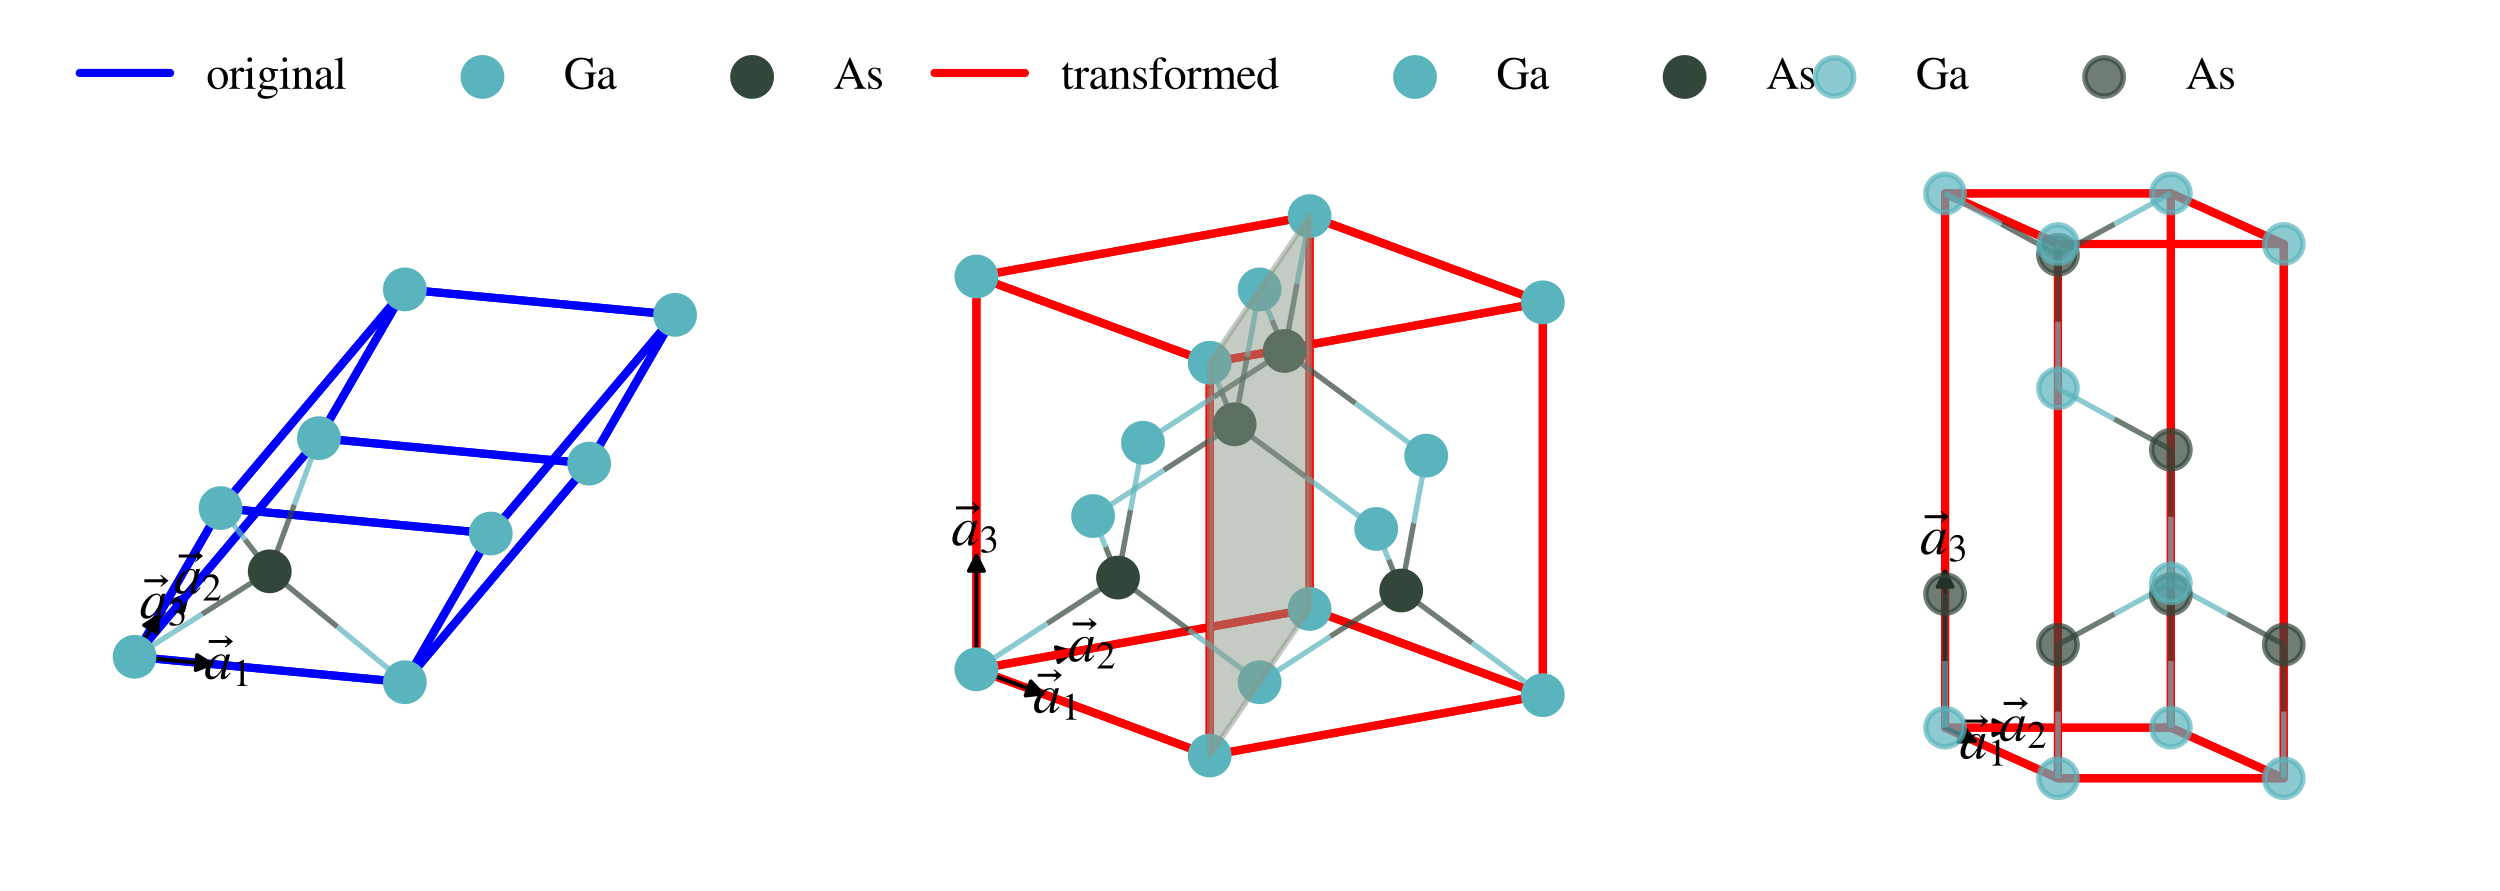 <?xml version="1.0" encoding="utf-8" standalone="no"?>
<!DOCTYPE svg PUBLIC "-//W3C//DTD SVG 1.1//EN"
  "http://www.w3.org/Graphics/SVG/1.1/DTD/svg11.dtd">
<svg xmlns:xlink="http://www.w3.org/1999/xlink" width="460.8pt" height="164.17pt" viewBox="0 0 460.8 164.17" xmlns="http://www.w3.org/2000/svg" version="1.1">
 <defs>
  <style type="text/css">*{stroke-linejoin: round; stroke-linecap: butt}</style>
 </defs>
 <g id="figure_1">
  <g id="patch_1">
   <path d="M 0 164.17 
L 460.8 164.17 
L 460.8 0 
L 0 0 
z
" style="fill: #ffffff"/>
  </g>
  <g id="patch_2">
   <path d="M 7.2 156.97 
L 138.494 156.97 
L 138.494 25.676 
L 7.2 25.676 
z
" style="fill: #ffffff"/>
  </g>
  <g id="axes_1">
   <g id="patch_3">
    <path d="M 24.812 121.06 
Q 29.908 115.014 34.499 109.567 
" clip-path="url(#p29b3e59b86)" style="fill: none; stroke: #000000; stroke-width: 0.7; stroke-linecap: round"/>
    <path d="M 31.624 110.806 
L 34.499 109.567 
L 33.765 112.611 
z
" clip-path="url(#p29b3e59b86)" style="stroke: #000000; stroke-width: 0.7; stroke-linecap: round"/>
   </g>
   <g id="Path3DCollection_1"/>
   <g id="line2d_1">
    <path d="M 24.812 121.06 
L 74.621 125.752 
L 90.461 98.34 
L 40.652 93.648 
L 24.812 121.06 
" clip-path="url(#p29b3e59b86)" style="fill: none; stroke: #0000ff; stroke-width: 1.5; stroke-linecap: round"/>
   </g>
   <g id="line2d_2">
    <path d="M 24.812 121.06 
L 58.781 80.757 
L 108.59 85.449 
L 74.621 125.752 
L 24.812 121.06 
" clip-path="url(#p29b3e59b86)" style="fill: none; stroke: #0000ff; stroke-width: 1.5; stroke-linecap: round"/>
   </g>
   <g id="line2d_3">
    <path d="M 24.812 121.06 
L 40.652 93.648 
L 74.621 53.345 
L 58.781 80.757 
L 24.812 121.06 
" clip-path="url(#p29b3e59b86)" style="fill: none; stroke: #0000ff; stroke-width: 1.5; stroke-linecap: round"/>
   </g>
   <g id="line2d_4">
    <path d="M 58.781 80.757 
L 74.621 53.345 
L 124.43 58.037 
L 108.59 85.449 
L 58.781 80.757 
" clip-path="url(#p29b3e59b86)" style="fill: none; stroke: #0000ff; stroke-width: 1.5; stroke-linecap: round"/>
   </g>
   <g id="line2d_5">
    <path d="M 74.621 125.752 
L 108.59 85.449 
L 124.43 58.037 
L 90.461 98.34 
L 74.621 125.752 
" clip-path="url(#p29b3e59b86)" style="fill: none; stroke: #0000ff; stroke-width: 1.5; stroke-linecap: round"/>
   </g>
   <g id="line2d_6">
    <path d="M 40.652 93.648 
L 90.461 98.34 
L 124.43 58.037 
L 74.621 53.345 
L 40.652 93.648 
" clip-path="url(#p29b3e59b86)" style="fill: none; stroke: #0000ff; stroke-width: 1.5; stroke-linecap: round"/>
   </g>
   <g id="patch_4">
    <path d="M 24.812 121.06 
Q 32.284 121.764 38.976 122.394 
" clip-path="url(#p29b3e59b86)" style="fill: none; stroke: #000000; stroke-width: 0.7; stroke-linecap: round"/>
    <path d="M 36.319 120.738 
L 38.976 122.394 
L 36.057 123.525 
z
" clip-path="url(#p29b3e59b86)" style="stroke: #000000; stroke-width: 0.7; stroke-linecap: round"/>
   </g>
   <g id="Path3DCollection_2"/>
   <g id="text_1">
    <!-- $\vec{a}_1$ -->
    <g transform="translate(37.645 125.132) scale(0.1 -0.1)">
     <defs>
      <path id="STIXGeneral-Regular-20d7" d="M -109 4186 
L -954 3507 
L -1069 3558 
Q -755 3821 -755 3917 
Q -755 4013 -1069 4013 
L -2899 4013 
L -2899 4358 
L -1069 4358 
Q -755 4358 -755 4454 
Q -755 4474 -768 4496 
Q -781 4518 -816 4553 
Q -851 4589 -880 4621 
Q -909 4653 -973 4713 
Q -1037 4774 -1075 4813 
L -960 4864 
L -109 4186 
z
" transform="scale(0.016)"/>
      <path id="STIXGeneral-Italic-61" d="M 2963 710 
L 3046 640 
Q 2688 205 2518 70 
Q 2349 -64 2157 -64 
Q 1901 -64 1901 198 
Q 1901 358 2048 934 
Q 1690 397 1389 163 
Q 1088 -70 749 -70 
Q 467 -70 288 125 
Q 109 320 109 672 
Q 109 1158 387 1664 
Q 666 2170 1094 2496 
Q 1523 2822 1939 2822 
Q 2368 2822 2451 2451 
L 2522 2758 
L 2541 2778 
L 2931 2822 
L 2976 2803 
Q 2970 2778 2938 2669 
Q 2368 595 2368 346 
Q 2368 262 2458 262 
Q 2554 262 2790 525 
L 2963 710 
z
M 2336 2310 
Q 2336 2477 2240 2579 
Q 2144 2682 1978 2682 
Q 1542 2682 1139 2093 
Q 928 1779 787 1395 
Q 646 1011 646 717 
Q 646 243 1030 243 
Q 1408 243 1843 870 
Q 2336 1581 2336 2310 
z
" transform="scale(0.016)"/>
      <path id="STIXGeneral-Regular-31" d="M 2522 0 
L 755 0 
L 755 96 
Q 1107 115 1235 227 
Q 1363 339 1363 608 
L 1363 3482 
Q 1363 3795 1171 3795 
Q 1082 3795 883 3718 
L 710 3654 
L 710 3744 
L 1856 4326 
L 1914 4307 
L 1914 486 
Q 1914 275 2042 185 
Q 2170 96 2522 96 
L 2522 0 
z
" transform="scale(0.016)"/>
     </defs>
     <use xlink:href="#STIXGeneral-Regular-20d7" transform="translate(54.822 2)"/>
     <use xlink:href="#STIXGeneral-Italic-61" transform="translate(0 0.203)"/>
     <use xlink:href="#STIXGeneral-Regular-31" transform="translate(51.643 -13.025) scale(0.7)"/>
    </g>
   </g>
   <g id="text_2">
    <!-- $\vec{a}_2$ -->
    <g transform="translate(32.101 109.383) scale(0.1 -0.1)">
     <defs>
      <path id="STIXGeneral-Regular-32" d="M 3034 877 
L 2688 0 
L 186 0 
L 186 77 
L 1325 1286 
Q 1773 1754 1965 2144 
Q 2157 2534 2157 2950 
Q 2157 3379 1920 3616 
Q 1683 3853 1267 3853 
Q 922 3853 720 3673 
Q 518 3494 326 3021 
L 192 3053 
Q 301 3648 630 3987 
Q 960 4326 1523 4326 
Q 2054 4326 2380 4006 
Q 2707 3686 2707 3200 
Q 2707 2477 1888 1613 
L 832 486 
L 2330 486 
Q 2541 486 2665 569 
Q 2790 653 2944 915 
L 3034 877 
z
" transform="scale(0.016)"/>
     </defs>
     <use xlink:href="#STIXGeneral-Regular-20d7" transform="translate(54.822 2)"/>
     <use xlink:href="#STIXGeneral-Italic-61" transform="translate(0 0.203)"/>
     <use xlink:href="#STIXGeneral-Regular-32" transform="translate(51.643 -13.025) scale(0.7)"/>
    </g>
   </g>
   <g id="text_3">
    <!-- $\vec{a}_3$ -->
    <g transform="translate(25.756 113.945) scale(0.1 -0.1)">
     <defs>
      <path id="STIXGeneral-Regular-33" d="M 390 3264 
L 288 3290 
Q 435 3770 748 4048 
Q 1062 4326 1542 4326 
Q 1990 4326 2265 4083 
Q 2541 3840 2541 3450 
Q 2541 2925 1946 2566 
Q 2298 2413 2477 2227 
Q 2758 1914 2758 1402 
Q 2758 890 2464 506 
Q 2246 211 1840 60 
Q 1434 -90 979 -90 
Q 262 -90 262 275 
Q 262 378 339 442 
Q 416 506 525 506 
Q 685 506 915 339 
Q 1197 141 1466 141 
Q 1818 141 2058 425 
Q 2298 710 2298 1120 
Q 2298 1856 1632 2048 
Q 1434 2112 979 2112 
L 979 2202 
Q 1338 2323 1517 2432 
Q 2035 2726 2035 3290 
Q 2035 3610 1852 3776 
Q 1670 3942 1344 3942 
Q 768 3942 390 3264 
z
" transform="scale(0.016)"/>
     </defs>
     <use xlink:href="#STIXGeneral-Regular-20d7" transform="translate(54.822 2)"/>
     <use xlink:href="#STIXGeneral-Italic-61" transform="translate(0 0.203)"/>
     <use xlink:href="#STIXGeneral-Regular-33" transform="translate(51.643 -13.025) scale(0.7)"/>
    </g>
   </g>
   <g id="patch_5">
    <path d="M 24.812 121.06 
Q 27.188 116.948 29.173 113.514 
" clip-path="url(#p29b3e59b86)" style="fill: none; stroke: #000000; stroke-width: 0.7; stroke-linecap: round"/>
    <path d="M 26.56 115.238 
L 29.173 113.514 
L 28.984 116.639 
z
" clip-path="url(#p29b3e59b86)" style="stroke: #000000; stroke-width: 0.7; stroke-linecap: round"/>
   </g>
   <g id="Line3DCollection_1">
    <path d="M 24.812 121.06 
L 37.265 113.182 
" clip-path="url(#p29b3e59b86)" style="fill: none; stroke: #5ab4bd; stroke-opacity: 0.7"/>
    <path d="M 37.265 113.182 
L 49.717 105.304 
" clip-path="url(#p29b3e59b86)" style="fill: none; stroke: #324739; stroke-opacity: 0.7"/>
    <path d="M 40.652 93.648 
L 45.185 99.476 
" clip-path="url(#p29b3e59b86)" style="fill: none; stroke: #5ab4bd; stroke-opacity: 0.7"/>
    <path d="M 45.185 99.476 
L 49.717 105.304 
" clip-path="url(#p29b3e59b86)" style="fill: none; stroke: #324739; stroke-opacity: 0.7"/>
    <path d="M 74.621 125.752 
L 62.169 115.528 
" clip-path="url(#p29b3e59b86)" style="fill: none; stroke: #5ab4bd; stroke-opacity: 0.7"/>
    <path d="M 62.169 115.528 
L 49.717 105.304 
" clip-path="url(#p29b3e59b86)" style="fill: none; stroke: #324739; stroke-opacity: 0.7"/>
    <path d="M 58.781 80.757 
L 54.249 93.03 
" clip-path="url(#p29b3e59b86)" style="fill: none; stroke: #5ab4bd; stroke-opacity: 0.7"/>
    <path d="M 54.249 93.03 
L 49.717 105.304 
" clip-path="url(#p29b3e59b86)" style="fill: none; stroke: #324739; stroke-opacity: 0.7"/>
   </g>
   <g id="Path3DCollection_3">
    <path d="M 58.781 84.292 
C 59.719 84.292 60.618 83.92 61.281 83.257 
C 61.944 82.594 62.317 81.694 62.317 80.757 
C 62.317 79.819 61.944 78.92 61.281 78.257 
C 60.618 77.594 59.719 77.221 58.781 77.221 
C 57.844 77.221 56.944 77.594 56.281 78.257 
C 55.618 78.92 55.246 79.819 55.246 80.757 
C 55.246 81.694 55.618 82.594 56.281 83.257 
C 56.944 83.92 57.844 84.292 58.781 84.292 
z
" clip-path="url(#p29b3e59b86)" style="fill: #5ab4bd; stroke: #5ab4bd"/>
    <path d="M 24.812 124.595 
C 25.75 124.595 26.649 124.223 27.312 123.56 
C 27.975 122.897 28.348 121.998 28.348 121.06 
C 28.348 120.122 27.975 119.223 27.312 118.56 
C 26.649 117.897 25.75 117.524 24.812 117.524 
C 23.875 117.524 22.975 117.897 22.312 118.56 
C 21.649 119.223 21.277 120.122 21.277 121.06 
C 21.277 121.998 21.649 122.897 22.312 123.56 
C 22.975 124.223 23.875 124.595 24.812 124.595 
z
" clip-path="url(#p29b3e59b86)" style="fill: #5ab4bd; stroke: #5ab4bd"/>
    <path d="M 108.59 88.984 
C 109.528 88.984 110.427 88.612 111.09 87.949 
C 111.753 87.286 112.126 86.386 112.126 85.449 
C 112.126 84.511 111.753 83.612 111.09 82.949 
C 110.427 82.286 109.528 81.913 108.59 81.913 
C 107.653 81.913 106.753 82.286 106.09 82.949 
C 105.427 83.612 105.055 84.511 105.055 85.449 
C 105.055 86.386 105.427 87.286 106.09 87.949 
C 106.753 88.612 107.653 88.984 108.59 88.984 
z
" clip-path="url(#p29b3e59b86)" style="fill: #5ab4bd; stroke: #5ab4bd"/>
    <path d="M 49.717 108.84 
C 50.654 108.84 51.554 108.467 52.217 107.804 
C 52.88 107.141 53.252 106.242 53.252 105.304 
C 53.252 104.367 52.88 103.467 52.217 102.804 
C 51.554 102.141 50.654 101.769 49.717 101.769 
C 48.779 101.769 47.88 102.141 47.217 102.804 
C 46.554 103.467 46.181 104.367 46.181 105.304 
C 46.181 106.242 46.554 107.141 47.217 107.804 
C 47.88 108.467 48.779 108.84 49.717 108.84 
z
" clip-path="url(#p29b3e59b86)" style="fill: #324739; stroke: #324739"/>
    <path d="M 74.621 129.288 
C 75.559 129.288 76.458 128.915 77.121 128.252 
C 77.784 127.589 78.157 126.69 78.157 125.752 
C 78.157 124.814 77.784 123.915 77.121 123.252 
C 76.458 122.589 75.559 122.216 74.621 122.216 
C 73.684 122.216 72.784 122.589 72.121 123.252 
C 71.458 123.915 71.086 124.814 71.086 125.752 
C 71.086 126.69 71.458 127.589 72.121 128.252 
C 72.784 128.915 73.684 129.288 74.621 129.288 
z
" clip-path="url(#p29b3e59b86)" style="fill: #5ab4bd; stroke: #5ab4bd"/>
    <path d="M 74.621 56.881 
C 75.559 56.881 76.458 56.508 77.121 55.845 
C 77.784 55.182 78.157 54.283 78.157 53.345 
C 78.157 52.407 77.784 51.508 77.121 50.845 
C 76.458 50.182 75.559 49.809 74.621 49.809 
C 73.684 49.809 72.784 50.182 72.121 50.845 
C 71.458 51.508 71.086 52.407 71.086 53.345 
C 71.086 54.283 71.458 55.182 72.121 55.845 
C 72.784 56.508 73.684 56.881 74.621 56.881 
z
" clip-path="url(#p29b3e59b86)" style="fill: #5ab4bd; stroke: #5ab4bd"/>
    <path d="M 40.652 97.184 
C 41.59 97.184 42.489 96.811 43.152 96.148 
C 43.815 95.485 44.188 94.586 44.188 93.648 
C 44.188 92.711 43.815 91.811 43.152 91.148 
C 42.489 90.485 41.59 90.113 40.652 90.113 
C 39.715 90.113 38.815 90.485 38.152 91.148 
C 37.489 91.811 37.117 92.711 37.117 93.648 
C 37.117 94.586 37.489 95.485 38.152 96.148 
C 38.815 96.811 39.715 97.184 40.652 97.184 
z
" clip-path="url(#p29b3e59b86)" style="fill: #5ab4bd; stroke: #5ab4bd"/>
    <path d="M 124.43 61.573 
C 125.368 61.573 126.267 61.2 126.93 60.537 
C 127.593 59.874 127.966 58.975 127.966 58.037 
C 127.966 57.099 127.593 56.2 126.93 55.537 
C 126.267 54.874 125.368 54.502 124.43 54.502 
C 123.493 54.502 122.593 54.874 121.93 55.537 
C 121.267 56.2 120.895 57.099 120.895 58.037 
C 120.895 58.975 121.267 59.874 121.93 60.537 
C 122.593 61.2 123.493 61.573 124.43 61.573 
z
" clip-path="url(#p29b3e59b86)" style="fill: #5ab4bd; stroke: #5ab4bd"/>
    <path d="M 90.461 101.876 
C 91.399 101.876 92.298 101.503 92.961 100.84 
C 93.624 100.177 93.997 99.278 93.997 98.34 
C 93.997 97.403 93.624 96.503 92.961 95.84 
C 92.298 95.177 91.399 94.805 90.461 94.805 
C 89.524 94.805 88.624 95.177 87.961 95.84 
C 87.298 96.503 86.926 97.403 86.926 98.34 
C 86.926 99.278 87.298 100.177 87.961 100.84 
C 88.624 101.503 89.524 101.876 90.461 101.876 
z
" clip-path="url(#p29b3e59b86)" style="fill: #5ab4bd; stroke: #5ab4bd"/>
   </g>
   <g id="legend_1">
    <g id="line2d_7">
     <path d="M 14.697 13.447 
L 23.027 13.447 
L 31.357 13.447 
" style="fill: none; stroke: #0000ff; stroke-width: 1.5; stroke-linecap: round"/>
    </g>
    <g id="text_4">
     <!-- original -->
     <g transform="translate(38.021 16.363) scale(0.083 -0.083)">
      <defs>
       <path id="STIXGeneral-Regular-6f" d="M 3008 1478 
Q 3008 806 2608 371 
Q 2208 -64 1568 -64 
Q 979 -64 582 368 
Q 186 800 186 1459 
Q 186 2125 582 2534 
Q 979 2944 1626 2944 
Q 2221 2944 2614 2537 
Q 3008 2131 3008 1478 
z
M 2432 1306 
Q 2432 2035 2112 2445 
Q 1856 2765 1504 2765 
Q 1171 2765 966 2493 
Q 762 2221 762 1747 
Q 762 928 1101 435 
Q 1318 115 1677 115 
Q 2029 115 2230 432 
Q 2432 749 2432 1306 
z
" transform="scale(0.016)"/>
       <path id="STIXGeneral-Regular-72" d="M 1024 2931 
L 1024 2342 
Q 1267 2688 1430 2816 
Q 1594 2944 1792 2944 
Q 1958 2944 2051 2854 
Q 2144 2765 2144 2605 
Q 2144 2470 2077 2393 
Q 2010 2317 1894 2317 
Q 1773 2317 1638 2445 
Q 1536 2541 1472 2541 
Q 1338 2541 1181 2355 
Q 1024 2170 1024 2016 
L 1024 576 
Q 1024 301 1133 205 
Q 1242 109 1568 96 
L 1568 0 
L 32 0 
L 32 96 
Q 339 154 412 224 
Q 486 294 486 538 
L 486 2138 
Q 486 2349 438 2435 
Q 390 2522 269 2522 
Q 166 2522 45 2496 
L 45 2598 
Q 448 2726 992 2944 
L 1024 2931 
z
" transform="scale(0.016)"/>
       <path id="STIXGeneral-Regular-69" d="M 1152 4045 
Q 1152 3904 1056 3811 
Q 960 3718 819 3718 
Q 685 3718 592 3811 
Q 499 3904 499 4045 
Q 499 4179 595 4275 
Q 691 4371 826 4371 
Q 966 4371 1059 4275 
Q 1152 4179 1152 4045 
z
M 1619 0 
L 102 0 
L 102 96 
Q 435 115 521 211 
Q 608 307 608 666 
L 608 2118 
Q 608 2342 563 2432 
Q 518 2522 397 2522 
Q 243 2522 128 2490 
L 128 2592 
L 1120 2944 
L 1146 2918 
L 1146 672 
Q 1146 314 1226 218 
Q 1306 122 1619 96 
L 1619 0 
z
" transform="scale(0.016)"/>
       <path id="STIXGeneral-Regular-67" d="M 3008 2483 
L 2477 2483 
Q 2598 2208 2598 1946 
Q 2598 1453 2265 1203 
Q 1933 954 1600 954 
Q 1530 954 1357 973 
L 1235 986 
Q 1107 947 979 812 
Q 851 678 851 582 
Q 851 435 1350 410 
L 2176 371 
Q 2528 358 2739 172 
Q 2950 -13 2950 -314 
Q 2950 -685 2566 -986 
Q 2035 -1395 1286 -1395 
Q 826 -1395 502 -1212 
Q 179 -1030 179 -774 
Q 179 -595 320 -419 
Q 461 -243 806 6 
Q 602 102 534 172 
Q 467 243 467 346 
Q 467 531 762 787 
Q 909 915 1037 1043 
Q 717 1203 579 1401 
Q 442 1600 442 1901 
Q 442 2336 752 2640 
Q 1062 2944 1510 2944 
Q 1766 2944 2022 2848 
L 2163 2797 
Q 2349 2733 2515 2733 
L 3008 2733 
L 3008 2483 
z
M 973 2163 
L 973 2144 
Q 973 1683 1155 1398 
Q 1338 1114 1632 1114 
Q 1850 1114 1978 1270 
Q 2106 1427 2106 1690 
Q 2106 2112 1914 2464 
Q 1754 2765 1446 2765 
Q 1222 2765 1097 2605 
Q 973 2445 973 2163 
z
M 2771 -410 
Q 2771 -230 2595 -163 
Q 2419 -96 1978 -96 
Q 1344 -96 941 -13 
Q 749 -243 688 -348 
Q 627 -454 627 -563 
Q 627 -774 880 -902 
Q 1133 -1030 1555 -1030 
Q 2099 -1030 2435 -860 
Q 2771 -691 2771 -410 
z
" transform="scale(0.016)"/>
       <path id="STIXGeneral-Regular-6e" d="M 3104 0 
L 1773 0 
L 1779 96 
Q 2016 115 2096 233 
Q 2176 352 2176 672 
L 2176 1946 
Q 2176 2592 1709 2592 
Q 1549 2592 1408 2515 
Q 1267 2438 1050 2227 
L 1050 461 
Q 1050 269 1136 192 
Q 1222 115 1466 96 
L 1466 0 
L 115 0 
L 115 96 
Q 358 115 435 214 
Q 512 314 512 602 
L 512 2157 
Q 512 2394 467 2483 
Q 422 2573 288 2573 
Q 160 2573 102 2547 
L 102 2656 
Q 550 2784 979 2944 
L 1030 2925 
L 1030 2426 
L 1037 2426 
Q 1491 2944 1958 2944 
Q 2323 2944 2518 2688 
Q 2714 2432 2714 1958 
L 2714 544 
Q 2714 288 2790 205 
Q 2867 122 3104 96 
L 3104 0 
z
" transform="scale(0.016)"/>
       <path id="STIXGeneral-Regular-61" d="M 2829 422 
L 2829 243 
Q 2586 -64 2253 -64 
Q 1888 -64 1843 403 
L 1837 403 
Q 1427 -64 909 -64 
Q 608 -64 422 112 
Q 237 288 237 602 
Q 237 1050 685 1350 
Q 992 1555 1837 1869 
L 1837 2214 
Q 1837 2502 1699 2646 
Q 1562 2790 1338 2790 
Q 1146 2790 1018 2697 
Q 890 2605 890 2477 
Q 890 2419 909 2348 
Q 928 2278 928 2208 
Q 928 2112 841 2029 
Q 755 1946 634 1946 
Q 525 1946 441 2029 
Q 358 2112 358 2240 
Q 358 2547 685 2752 
Q 986 2944 1421 2944 
Q 1939 2944 2176 2656 
Q 2291 2522 2323 2384 
Q 2355 2246 2355 1946 
L 2355 723 
Q 2355 301 2554 301 
Q 2682 301 2829 422 
z
M 1837 813 
L 1837 1715 
Q 1248 1510 1018 1293 
Q 800 1094 800 800 
Q 800 557 921 432 
Q 1043 307 1242 307 
Q 1453 307 1613 410 
Q 1747 506 1792 589 
Q 1837 672 1837 813 
z
" transform="scale(0.016)"/>
       <path id="STIXGeneral-Regular-6c" d="M 1645 0 
L 134 0 
L 134 96 
Q 435 122 531 221 
Q 627 320 627 589 
L 627 3590 
Q 627 3821 569 3910 
Q 512 4000 358 4000 
Q 224 4000 122 3987 
L 122 4090 
Q 730 4237 1133 4371 
L 1165 4346 
L 1165 557 
Q 1165 288 1254 201 
Q 1344 115 1645 96 
L 1645 0 
z
" transform="scale(0.016)"/>
      </defs>
      <use xlink:href="#STIXGeneral-Regular-6f"/>
      <use xlink:href="#STIXGeneral-Regular-72" x="50"/>
      <use xlink:href="#STIXGeneral-Regular-69" x="83.3"/>
      <use xlink:href="#STIXGeneral-Regular-67" x="111.1"/>
      <use xlink:href="#STIXGeneral-Regular-69" x="161.1"/>
      <use xlink:href="#STIXGeneral-Regular-6e" x="188.9"/>
      <use xlink:href="#STIXGeneral-Regular-61" x="238.9"/>
      <use xlink:href="#STIXGeneral-Regular-6c" x="283.3"/>
     </g>
    </g>
    <g id="Path3DCollection_4">
     <defs>
      <path id="m918e1e6de1" d="M 0 3.536 
C 0.938 3.536 1.837 3.163 2.5 2.5 
C 3.163 1.837 3.536 0.938 3.536 0 
C 3.536 -0.938 3.163 -1.837 2.5 -2.5 
C 1.837 -3.163 0.938 -3.536 0 -3.536 
C -0.938 -3.536 -1.837 -3.163 -2.5 -2.5 
C -3.163 -1.837 -3.536 -0.938 -3.536 0 
C -3.536 0.938 -3.163 1.837 -2.5 2.5 
C -1.837 3.163 -0.938 3.536 0 3.536 
z
" style="stroke: #5ab4bd"/>
     </defs>
     <g>
      <use xlink:href="#m918e1e6de1" x="88.925" y="14.176" style="fill: #5ab4bd; stroke: #5ab4bd"/>
     </g>
    </g>
    <g id="text_5">
     <!-- Ga -->
     <g transform="translate(103.919 16.363) scale(0.083 -0.083)">
      <defs>
       <path id="STIXGeneral-Regular-47" d="M 4538 2266 
L 4538 2150 
Q 4256 2125 4173 2035 
Q 4090 1946 4090 1638 
L 4090 358 
Q 3539 -90 2464 -90 
Q 1965 -90 1507 89 
Q 1050 269 736 595 
Q 205 1152 205 2093 
Q 205 3155 890 3776 
Q 1491 4326 2419 4326 
Q 2829 4326 3270 4179 
Q 3443 4115 3552 4115 
Q 3654 4115 3731 4176 
Q 3808 4237 3840 4326 
L 3981 4326 
L 4032 2976 
L 3885 2976 
Q 3680 3475 3430 3718 
Q 3059 4070 2496 4070 
Q 1856 4070 1427 3629 
Q 934 3136 934 2074 
Q 934 1190 1395 678 
Q 1856 166 2618 166 
Q 2982 166 3225 281 
Q 3469 397 3469 557 
L 3469 1562 
Q 3469 1933 3376 2025 
Q 3283 2118 2899 2150 
L 2899 2266 
L 4538 2266 
z
" transform="scale(0.016)"/>
      </defs>
      <use xlink:href="#STIXGeneral-Regular-47"/>
      <use xlink:href="#STIXGeneral-Regular-61" x="72.2"/>
     </g>
    </g>
    <g id="Path3DCollection_5">
     <defs>
      <path id="me44ab3bfa4" d="M 0 3.536 
C 0.938 3.536 1.837 3.163 2.5 2.5 
C 3.163 1.837 3.536 0.938 3.536 0 
C 3.536 -0.938 3.163 -1.837 2.5 -2.5 
C 1.837 -3.163 0.938 -3.536 0 -3.536 
C -0.938 -3.536 -1.837 -3.163 -2.5 -2.5 
C -3.163 -1.837 -3.536 -0.938 -3.536 0 
C -3.536 0.938 -3.163 1.837 -2.5 2.5 
C -1.837 3.163 -0.938 3.536 0 3.536 
z
" style="stroke: #324739"/>
     </defs>
     <g>
      <use xlink:href="#me44ab3bfa4" x="138.623" y="14.176" style="fill: #324739; stroke: #324739"/>
     </g>
    </g>
    <g id="text_6">
     <!-- As -->
     <g transform="translate(153.617 16.363) scale(0.083 -0.083)">
      <defs>
       <path id="STIXGeneral-Regular-41" d="M 4525 0 
L 2893 0 
L 2893 122 
Q 3149 122 3245 179 
Q 3334 224 3334 333 
Q 3334 499 3213 781 
L 2950 1382 
L 1274 1382 
L 979 653 
Q 922 506 922 384 
Q 922 237 1027 179 
Q 1133 122 1370 122 
L 1370 0 
L 96 0 
L 96 122 
Q 365 147 486 316 
Q 608 486 902 1190 
L 2221 4314 
L 2349 4314 
L 3923 710 
Q 4064 378 4176 262 
Q 4288 147 4525 122 
L 4525 0 
z
M 2861 1645 
L 2118 3405 
L 1382 1645 
L 2861 1645 
z
" transform="scale(0.016)"/>
       <path id="STIXGeneral-Regular-73" d="M 998 1926 
L 1664 1523 
Q 1984 1331 2105 1164 
Q 2227 998 2227 736 
Q 2227 416 1961 176 
Q 1696 -64 1331 -64 
Q 1030 -64 864 -6 
Q 691 51 570 51 
Q 461 51 416 -26 
L 333 -26 
L 333 979 
L 435 979 
Q 538 512 730 294 
Q 922 77 1248 77 
Q 1485 77 1632 211 
Q 1779 346 1779 550 
Q 1779 845 1440 1030 
L 1094 1222 
Q 326 1651 326 2150 
Q 326 2522 566 2730 
Q 806 2938 1210 2938 
Q 1491 2938 1638 2867 
Q 1754 2816 1818 2816 
Q 1862 2816 1920 2880 
L 1990 2880 
L 2022 2010 
L 1926 2010 
Q 1818 2445 1654 2621 
Q 1491 2797 1203 2797 
Q 986 2797 854 2688 
Q 723 2579 723 2362 
Q 723 2253 796 2128 
Q 870 2003 998 1926 
z
" transform="scale(0.016)"/>
      </defs>
      <use xlink:href="#STIXGeneral-Regular-41"/>
      <use xlink:href="#STIXGeneral-Regular-73" x="72.2"/>
     </g>
    </g>
   </g>
  </g>
  <g id="patch_6">
   <path d="M 164.753 156.97 
L 296.047 156.97 
L 296.047 25.676 
L 164.753 25.676 
z
" style="fill: #ffffff"/>
  </g>
  <g id="axes_2">
   <g id="patch_7">
    <path d="M 179.974 123.37 
Q 189.185 121.701 197.625 120.171 
" clip-path="url(#p3048f22df3)" style="fill: none; stroke: #000000; stroke-width: 0.7; stroke-linecap: round"/>
    <path d="M 194.62 119.293 
L 197.625 120.171 
L 195.12 122.048 
z
" clip-path="url(#p3048f22df3)" style="stroke: #000000; stroke-width: 0.7; stroke-linecap: round"/>
   </g>
   <g id="Path3DCollection_6"/>
   <g id="line2d_8">
    <path d="M 179.974 123.37 
L 222.97 139.262 
L 222.97 66.855 
L 179.974 50.963 
L 179.974 123.37 
" clip-path="url(#p3048f22df3)" style="fill: none; stroke: #ff0000; stroke-width: 1.5; stroke-linecap: round"/>
   </g>
   <g id="line2d_9">
    <path d="M 179.974 123.37 
L 241.379 112.242 
L 284.375 128.134 
L 222.97 139.262 
L 179.974 123.37 
" clip-path="url(#p3048f22df3)" style="fill: none; stroke: #ff0000; stroke-width: 1.5; stroke-linecap: round"/>
   </g>
   <g id="line2d_10">
    <path d="M 179.974 123.37 
L 179.974 50.963 
L 241.379 39.835 
L 241.379 112.242 
L 179.974 123.37 
" clip-path="url(#p3048f22df3)" style="fill: none; stroke: #ff0000; stroke-width: 1.5; stroke-linecap: round"/>
   </g>
   <g id="line2d_11">
    <path d="M 241.379 112.242 
L 241.379 39.835 
L 284.375 55.727 
L 284.375 128.134 
L 241.379 112.242 
" clip-path="url(#p3048f22df3)" style="fill: none; stroke: #ff0000; stroke-width: 1.5; stroke-linecap: round"/>
   </g>
   <g id="line2d_12">
    <path d="M 222.97 139.262 
L 284.375 128.134 
L 284.375 55.727 
L 222.97 66.855 
L 222.97 139.262 
" clip-path="url(#p3048f22df3)" style="fill: none; stroke: #ff0000; stroke-width: 1.5; stroke-linecap: round"/>
   </g>
   <g id="line2d_13">
    <path d="M 179.974 50.963 
L 222.97 66.855 
L 284.375 55.727 
L 241.379 39.835 
L 179.974 50.963 
" clip-path="url(#p3048f22df3)" style="fill: none; stroke: #ff0000; stroke-width: 1.5; stroke-linecap: round"/>
   </g>
   <g id="patch_8">
    <path d="M 179.974 123.37 
Q 179.974 112.509 179.974 102.43 
" clip-path="url(#p3048f22df3)" style="fill: none; stroke: #000000; stroke-width: 0.7; stroke-linecap: round"/>
    <path d="M 178.574 105.23 
L 179.974 102.43 
L 181.374 105.23 
z
" clip-path="url(#p3048f22df3)" style="stroke: #000000; stroke-width: 0.7; stroke-linecap: round"/>
   </g>
   <g id="Path3DCollection_7"/>
   <g id="text_7">
    <!-- $\vec{a}_1$ -->
    <g transform="translate(190.423 131.362) scale(0.1 -0.1)">
     <use xlink:href="#STIXGeneral-Regular-20d7" transform="translate(54.822 2)"/>
     <use xlink:href="#STIXGeneral-Italic-61" transform="translate(0 0.203)"/>
     <use xlink:href="#STIXGeneral-Regular-31" transform="translate(51.643 -13.025) scale(0.7)"/>
    </g>
   </g>
   <g id="text_8">
    <!-- $\vec{a}_2$ -->
    <g transform="translate(196.866 121.905) scale(0.1 -0.1)">
     <use xlink:href="#STIXGeneral-Regular-20d7" transform="translate(54.822 2)"/>
     <use xlink:href="#STIXGeneral-Italic-61" transform="translate(0 0.203)"/>
     <use xlink:href="#STIXGeneral-Regular-32" transform="translate(51.643 -13.025) scale(0.7)"/>
    </g>
   </g>
   <g id="text_9">
    <!-- $\vec{a}_3$ -->
    <g transform="translate(175.374 100.507) scale(0.1 -0.1)">
     <use xlink:href="#STIXGeneral-Regular-20d7" transform="translate(54.822 2)"/>
     <use xlink:href="#STIXGeneral-Italic-61" transform="translate(0 0.203)"/>
     <use xlink:href="#STIXGeneral-Regular-33" transform="translate(51.643 -13.025) scale(0.7)"/>
    </g>
   </g>
   <g id="patch_9">
    <path d="M 179.974 123.37 
Q 186.423 125.754 192.139 127.866 
" clip-path="url(#p3048f22df3)" style="fill: none; stroke: #000000; stroke-width: 0.7; stroke-linecap: round"/>
    <path d="M 189.998 125.582 
L 192.139 127.866 
L 189.027 128.209 
z
" clip-path="url(#p3048f22df3)" style="stroke: #000000; stroke-width: 0.7; stroke-linecap: round"/>
   </g>
   <g id="Line3DCollection_2">
    <path d="M 201.472 95.113 
L 214.522 86.657 
" clip-path="url(#p3048f22df3)" style="fill: none; stroke: #5ab4bd; stroke-opacity: 0.7"/>
    <path d="M 214.522 86.657 
L 227.572 78.202 
" clip-path="url(#p3048f22df3)" style="fill: none; stroke: #324739; stroke-opacity: 0.7"/>
    <path d="M 262.877 83.984 
L 249.826 74.338 
" clip-path="url(#p3048f22df3)" style="fill: none; stroke: #5ab4bd; stroke-opacity: 0.7"/>
    <path d="M 249.826 74.338 
L 236.776 64.692 
" clip-path="url(#p3048f22df3)" style="fill: none; stroke: #324739; stroke-opacity: 0.7"/>
    <path d="M 201.472 95.113 
L 203.773 100.786 
" clip-path="url(#p3048f22df3)" style="fill: none; stroke: #5ab4bd; stroke-opacity: 0.7"/>
    <path d="M 203.773 100.786 
L 206.074 106.459 
" clip-path="url(#p3048f22df3)" style="fill: none; stroke: #324739; stroke-opacity: 0.7"/>
    <path d="M 222.97 66.855 
L 225.271 72.529 
" clip-path="url(#p3048f22df3)" style="fill: none; stroke: #5ab4bd; stroke-opacity: 0.7"/>
    <path d="M 225.271 72.529 
L 227.572 78.202 
" clip-path="url(#p3048f22df3)" style="fill: none; stroke: #324739; stroke-opacity: 0.7"/>
    <path d="M 232.174 125.752 
L 245.224 117.297 
" clip-path="url(#p3048f22df3)" style="fill: none; stroke: #5ab4bd; stroke-opacity: 0.7"/>
    <path d="M 245.224 117.297 
L 258.274 108.841 
" clip-path="url(#p3048f22df3)" style="fill: none; stroke: #324739; stroke-opacity: 0.7"/>
    <path d="M 210.676 81.602 
L 208.375 94.031 
" clip-path="url(#p3048f22df3)" style="fill: none; stroke: #5ab4bd; stroke-opacity: 0.7"/>
    <path d="M 208.375 94.031 
L 206.074 106.459 
" clip-path="url(#p3048f22df3)" style="fill: none; stroke: #324739; stroke-opacity: 0.7"/>
    <path d="M 232.174 53.345 
L 234.475 59.018 
" clip-path="url(#p3048f22df3)" style="fill: none; stroke: #5ab4bd; stroke-opacity: 0.7"/>
    <path d="M 234.475 59.018 
L 236.776 64.692 
" clip-path="url(#p3048f22df3)" style="fill: none; stroke: #324739; stroke-opacity: 0.7"/>
    <path d="M 241.379 39.835 
L 239.077 52.263 
" clip-path="url(#p3048f22df3)" style="fill: none; stroke: #5ab4bd; stroke-opacity: 0.7"/>
    <path d="M 239.077 52.263 
L 236.776 64.692 
" clip-path="url(#p3048f22df3)" style="fill: none; stroke: #324739; stroke-opacity: 0.7"/>
    <path d="M 284.375 128.134 
L 271.324 118.488 
" clip-path="url(#p3048f22df3)" style="fill: none; stroke: #5ab4bd; stroke-opacity: 0.7"/>
    <path d="M 271.324 118.488 
L 258.274 108.841 
" clip-path="url(#p3048f22df3)" style="fill: none; stroke: #324739; stroke-opacity: 0.7"/>
    <path d="M 210.676 81.602 
L 223.726 73.147 
" clip-path="url(#p3048f22df3)" style="fill: none; stroke: #5ab4bd; stroke-opacity: 0.7"/>
    <path d="M 223.726 73.147 
L 236.776 64.692 
" clip-path="url(#p3048f22df3)" style="fill: none; stroke: #324739; stroke-opacity: 0.7"/>
    <path d="M 262.877 83.984 
L 260.575 96.413 
" clip-path="url(#p3048f22df3)" style="fill: none; stroke: #5ab4bd; stroke-opacity: 0.7"/>
    <path d="M 260.575 96.413 
L 258.274 108.841 
" clip-path="url(#p3048f22df3)" style="fill: none; stroke: #324739; stroke-opacity: 0.7"/>
    <path d="M 253.672 97.495 
L 240.622 87.848 
" clip-path="url(#p3048f22df3)" style="fill: none; stroke: #5ab4bd; stroke-opacity: 0.7"/>
    <path d="M 240.622 87.848 
L 227.572 78.202 
" clip-path="url(#p3048f22df3)" style="fill: none; stroke: #324739; stroke-opacity: 0.7"/>
    <path d="M 232.174 53.345 
L 229.873 65.773 
" clip-path="url(#p3048f22df3)" style="fill: none; stroke: #5ab4bd; stroke-opacity: 0.7"/>
    <path d="M 229.873 65.773 
L 227.572 78.202 
" clip-path="url(#p3048f22df3)" style="fill: none; stroke: #324739; stroke-opacity: 0.7"/>
    <path d="M 179.974 123.37 
L 193.024 114.914 
" clip-path="url(#p3048f22df3)" style="fill: none; stroke: #5ab4bd; stroke-opacity: 0.7"/>
    <path d="M 193.024 114.914 
L 206.074 106.459 
" clip-path="url(#p3048f22df3)" style="fill: none; stroke: #324739; stroke-opacity: 0.7"/>
    <path d="M 232.174 125.752 
L 219.124 116.106 
" clip-path="url(#p3048f22df3)" style="fill: none; stroke: #5ab4bd; stroke-opacity: 0.7"/>
    <path d="M 219.124 116.106 
L 206.074 106.459 
" clip-path="url(#p3048f22df3)" style="fill: none; stroke: #324739; stroke-opacity: 0.7"/>
    <path d="M 253.672 97.495 
L 255.973 103.168 
" clip-path="url(#p3048f22df3)" style="fill: none; stroke: #5ab4bd; stroke-opacity: 0.7"/>
    <path d="M 255.973 103.168 
L 258.274 108.841 
" clip-path="url(#p3048f22df3)" style="fill: none; stroke: #324739; stroke-opacity: 0.7"/>
   </g>
   <g id="Path3DCollection_8">
    <path d="M 241.379 115.777 
C 242.316 115.777 243.216 115.405 243.879 114.742 
C 244.542 114.079 244.914 113.179 244.914 112.242 
C 244.914 111.304 244.542 110.405 243.879 109.742 
C 243.216 109.079 242.316 108.706 241.379 108.706 
C 240.441 108.706 239.542 109.079 238.879 109.742 
C 238.216 110.405 237.843 111.304 237.843 112.242 
C 237.843 113.179 238.216 114.079 238.879 114.742 
C 239.542 115.405 240.441 115.777 241.379 115.777 
z
" clip-path="url(#p3048f22df3)" style="fill: #5ab4bd; stroke: #5ab4bd"/>
    <path d="M 241.379 43.37 
C 242.316 43.37 243.216 42.998 243.879 42.335 
C 244.542 41.672 244.914 40.772 244.914 39.835 
C 244.914 38.897 244.542 37.998 243.879 37.335 
C 243.216 36.672 242.316 36.299 241.379 36.299 
C 240.441 36.299 239.542 36.672 238.879 37.335 
C 238.216 37.998 237.843 38.897 237.843 39.835 
C 237.843 40.772 238.216 41.672 238.879 42.335 
C 239.542 42.998 240.441 43.37 241.379 43.37 
z
" clip-path="url(#p3048f22df3)" style="fill: #5ab4bd; stroke: #5ab4bd"/>
    <path d="M 210.676 85.138 
C 211.614 85.138 212.513 84.765 213.176 84.102 
C 213.839 83.439 214.212 82.54 214.212 81.602 
C 214.212 80.665 213.839 79.765 213.176 79.102 
C 212.513 78.439 211.614 78.067 210.676 78.067 
C 209.739 78.067 208.839 78.439 208.176 79.102 
C 207.513 79.765 207.141 80.665 207.141 81.602 
C 207.141 82.54 207.513 83.439 208.176 84.102 
C 208.839 84.765 209.739 85.138 210.676 85.138 
z
" clip-path="url(#p3048f22df3)" style="fill: #5ab4bd; stroke: #5ab4bd"/>
    <path d="M 262.877 87.52 
C 263.814 87.52 264.714 87.147 265.377 86.484 
C 266.04 85.821 266.412 84.922 266.412 83.984 
C 266.412 83.047 266.04 82.147 265.377 81.484 
C 264.714 80.821 263.814 80.449 262.877 80.449 
C 261.939 80.449 261.04 80.821 260.377 81.484 
C 259.714 82.147 259.341 83.047 259.341 83.984 
C 259.341 84.922 259.714 85.821 260.377 86.484 
C 261.04 87.147 261.939 87.52 262.877 87.52 
z
" clip-path="url(#p3048f22df3)" style="fill: #5ab4bd; stroke: #5ab4bd"/>
    <path d="M 236.776 68.227 
C 237.714 68.227 238.613 67.855 239.276 67.192 
C 239.939 66.529 240.312 65.629 240.312 64.692 
C 240.312 63.754 239.939 62.855 239.276 62.192 
C 238.613 61.529 237.714 61.156 236.776 61.156 
C 235.839 61.156 234.939 61.529 234.276 62.192 
C 233.613 62.855 233.241 63.754 233.241 64.692 
C 233.241 65.629 233.613 66.529 234.276 67.192 
C 234.939 67.855 235.839 68.227 236.776 68.227 
z
" clip-path="url(#p3048f22df3)" style="fill: #324739; stroke: #324739"/>
    <path d="M 179.974 126.905 
C 180.912 126.905 181.811 126.533 182.474 125.87 
C 183.137 125.207 183.509 124.307 183.509 123.37 
C 183.509 122.432 183.137 121.533 182.474 120.87 
C 181.811 120.207 180.912 119.834 179.974 119.834 
C 179.036 119.834 178.137 120.207 177.474 120.87 
C 176.811 121.533 176.438 122.432 176.438 123.37 
C 176.438 124.307 176.811 125.207 177.474 125.87 
C 178.137 126.533 179.036 126.905 179.974 126.905 
z
" clip-path="url(#p3048f22df3)" style="fill: #5ab4bd; stroke: #5ab4bd"/>
    <path d="M 232.174 129.288 
C 233.112 129.288 234.011 128.915 234.674 128.252 
C 235.337 127.589 235.71 126.69 235.71 125.752 
C 235.71 124.814 235.337 123.915 234.674 123.252 
C 234.011 122.589 233.112 122.216 232.174 122.216 
C 231.237 122.216 230.337 122.589 229.674 123.252 
C 229.011 123.915 228.639 124.814 228.639 125.752 
C 228.639 126.69 229.011 127.589 229.674 128.252 
C 230.337 128.915 231.237 129.288 232.174 129.288 
z
" clip-path="url(#p3048f22df3)" style="fill: #5ab4bd; stroke: #5ab4bd"/>
    <path d="M 206.074 109.995 
C 207.012 109.995 207.911 109.622 208.574 108.959 
C 209.237 108.296 209.61 107.397 209.61 106.459 
C 209.61 105.521 209.237 104.622 208.574 103.959 
C 207.911 103.296 207.012 102.924 206.074 102.924 
C 205.136 102.924 204.237 103.296 203.574 103.959 
C 202.911 104.622 202.539 105.521 202.539 106.459 
C 202.539 107.397 202.911 108.296 203.574 108.959 
C 204.237 109.622 205.136 109.995 206.074 109.995 
z
" clip-path="url(#p3048f22df3)" style="fill: #324739; stroke: #324739"/>
    <path d="M 284.375 131.67 
C 285.312 131.67 286.212 131.297 286.875 130.634 
C 287.538 129.971 287.91 129.072 287.91 128.134 
C 287.91 127.197 287.538 126.297 286.875 125.634 
C 286.212 124.971 285.312 124.599 284.375 124.599 
C 283.437 124.599 282.538 124.971 281.875 125.634 
C 281.212 126.297 280.839 127.197 280.839 128.134 
C 280.839 129.072 281.212 129.971 281.875 130.634 
C 282.538 131.297 283.437 131.67 284.375 131.67 
z
" clip-path="url(#p3048f22df3)" style="fill: #5ab4bd; stroke: #5ab4bd"/>
    <path d="M 258.274 112.377 
C 259.212 112.377 260.111 112.004 260.774 111.341 
C 261.437 110.678 261.81 109.779 261.81 108.841 
C 261.81 107.904 261.437 107.004 260.774 106.341 
C 260.111 105.678 259.212 105.306 258.274 105.306 
C 257.337 105.306 256.437 105.678 255.774 106.341 
C 255.111 107.004 254.739 107.904 254.739 108.841 
C 254.739 109.779 255.111 110.678 255.774 111.341 
C 256.437 112.004 257.337 112.377 258.274 112.377 
z
" clip-path="url(#p3048f22df3)" style="fill: #324739; stroke: #324739"/>
    <path d="M 179.974 54.498 
C 180.912 54.498 181.811 54.126 182.474 53.463 
C 183.137 52.8 183.509 51.9 183.509 50.963 
C 183.509 50.025 183.137 49.126 182.474 48.463 
C 181.811 47.8 180.912 47.427 179.974 47.427 
C 179.036 47.427 178.137 47.8 177.474 48.463 
C 176.811 49.126 176.438 50.025 176.438 50.963 
C 176.438 51.9 176.811 52.8 177.474 53.463 
C 178.137 54.126 179.036 54.498 179.974 54.498 
z
" clip-path="url(#p3048f22df3)" style="fill: #5ab4bd; stroke: #5ab4bd"/>
    <path d="M 232.174 56.881 
C 233.112 56.881 234.011 56.508 234.674 55.845 
C 235.337 55.182 235.71 54.283 235.71 53.345 
C 235.71 52.407 235.337 51.508 234.674 50.845 
C 234.011 50.182 233.112 49.809 232.174 49.809 
C 231.237 49.809 230.337 50.182 229.674 50.845 
C 229.011 51.508 228.639 52.407 228.639 53.345 
C 228.639 54.283 229.011 55.182 229.674 55.845 
C 230.337 56.508 231.237 56.881 232.174 56.881 
z
" clip-path="url(#p3048f22df3)" style="fill: #5ab4bd; stroke: #5ab4bd"/>
    <path d="M 284.375 59.263 
C 285.312 59.263 286.212 58.89 286.875 58.227 
C 287.538 57.564 287.91 56.665 287.91 55.727 
C 287.91 54.79 287.538 53.89 286.875 53.227 
C 286.212 52.564 285.312 52.192 284.375 52.192 
C 283.437 52.192 282.538 52.564 281.875 53.227 
C 281.212 53.89 280.839 54.79 280.839 55.727 
C 280.839 56.665 281.212 57.564 281.875 58.227 
C 282.538 58.89 283.437 59.263 284.375 59.263 
z
" clip-path="url(#p3048f22df3)" style="fill: #5ab4bd; stroke: #5ab4bd"/>
    <path d="M 201.472 98.648 
C 202.41 98.648 203.309 98.276 203.972 97.613 
C 204.635 96.95 205.007 96.05 205.007 95.113 
C 205.007 94.175 204.635 93.276 203.972 92.613 
C 203.309 91.95 202.41 91.577 201.472 91.577 
C 200.534 91.577 199.635 91.95 198.972 92.613 
C 198.309 93.276 197.936 94.175 197.936 95.113 
C 197.936 96.05 198.309 96.95 198.972 97.613 
C 199.635 98.276 200.534 98.648 201.472 98.648 
z
" clip-path="url(#p3048f22df3)" style="fill: #5ab4bd; stroke: #5ab4bd"/>
    <path d="M 253.672 101.03 
C 254.61 101.03 255.509 100.658 256.172 99.995 
C 256.835 99.332 257.208 98.432 257.208 97.495 
C 257.208 96.557 256.835 95.658 256.172 94.995 
C 255.509 94.332 254.61 93.959 253.672 93.959 
C 252.735 93.959 251.835 94.332 251.172 94.995 
C 250.509 95.658 250.137 96.557 250.137 97.495 
C 250.137 98.432 250.509 99.332 251.172 99.995 
C 251.835 100.658 252.735 101.03 253.672 101.03 
z
" clip-path="url(#p3048f22df3)" style="fill: #5ab4bd; stroke: #5ab4bd"/>
    <path d="M 227.572 81.737 
C 228.51 81.737 229.409 81.365 230.072 80.702 
C 230.735 80.039 231.108 79.14 231.108 78.202 
C 231.108 77.264 230.735 76.365 230.072 75.702 
C 229.409 75.039 228.51 74.666 227.572 74.666 
C 226.634 74.666 225.735 75.039 225.072 75.702 
C 224.409 76.365 224.037 77.264 224.037 78.202 
C 224.037 79.14 224.409 80.039 225.072 80.702 
C 225.735 81.365 226.634 81.737 227.572 81.737 
z
" clip-path="url(#p3048f22df3)" style="fill: #324739; stroke: #324739"/>
    <path d="M 222.97 142.798 
C 223.908 142.798 224.807 142.425 225.47 141.762 
C 226.133 141.099 226.505 140.2 226.505 139.262 
C 226.505 138.325 226.133 137.425 225.47 136.762 
C 224.807 136.099 223.908 135.727 222.97 135.727 
C 222.032 135.727 221.133 136.099 220.47 136.762 
C 219.807 137.425 219.434 138.325 219.434 139.262 
C 219.434 140.2 219.807 141.099 220.47 141.762 
C 221.133 142.425 222.032 142.798 222.97 142.798 
z
" clip-path="url(#p3048f22df3)" style="fill: #5ab4bd; stroke: #5ab4bd"/>
    <path d="M 222.97 70.391 
C 223.908 70.391 224.807 70.018 225.47 69.355 
C 226.133 68.692 226.505 67.793 226.505 66.855 
C 226.505 65.918 226.133 65.018 225.47 64.355 
C 224.807 63.692 223.908 63.32 222.97 63.32 
C 222.032 63.32 221.133 63.692 220.47 64.355 
C 219.807 65.018 219.434 65.918 219.434 66.855 
C 219.434 67.793 219.807 68.692 220.47 69.355 
C 221.133 70.018 222.032 70.391 222.97 70.391 
z
" clip-path="url(#p3048f22df3)" style="fill: #5ab4bd; stroke: #5ab4bd"/>
   </g>
   <g id="legend_2">
    <g id="line2d_14">
     <path d="M 172.25 13.455 
L 180.58 13.455 
L 188.91 13.455 
" style="fill: none; stroke: #ff0000; stroke-width: 1.5; stroke-linecap: round"/>
    </g>
    <g id="text_10">
     <!-- transformed -->
     <g transform="translate(195.574 16.371) scale(0.083 -0.083)">
      <defs>
       <path id="STIXGeneral-Regular-74" d="M 1702 493 
L 1786 422 
Q 1478 -64 1011 -64 
Q 448 -64 448 749 
L 448 2675 
L 109 2675 
Q 83 2694 83 2720 
Q 83 2771 192 2842 
Q 435 2982 813 3526 
Q 826 3546 874 3606 
Q 922 3667 941 3706 
Q 986 3706 986 3622 
L 986 2880 
L 1632 2880 
L 1632 2675 
L 986 2675 
L 986 845 
Q 986 538 1062 403 
Q 1139 269 1318 269 
Q 1510 269 1702 493 
z
" transform="scale(0.016)"/>
       <path id="STIXGeneral-Regular-66" d="M 134 2880 
L 659 2880 
Q 666 3264 710 3478 
Q 755 3693 883 3910 
Q 1152 4371 1786 4371 
Q 2074 4371 2262 4259 
Q 2451 4147 2451 3974 
Q 2451 3866 2374 3789 
Q 2298 3712 2182 3712 
Q 2029 3712 1894 3942 
Q 1741 4192 1555 4192 
Q 1197 4192 1197 3622 
L 1197 2880 
L 1978 2880 
L 1978 2675 
L 1197 2675 
L 1197 666 
Q 1197 307 1299 208 
Q 1402 109 1792 96 
L 1792 0 
L 128 0 
L 128 96 
Q 474 115 566 214 
Q 659 314 659 666 
L 659 2675 
L 134 2675 
L 134 2880 
z
" transform="scale(0.016)"/>
       <path id="STIXGeneral-Regular-6d" d="M 4960 0 
L 3565 0 
L 3565 96 
Q 3834 122 3907 208 
Q 3981 294 3981 576 
L 3981 1894 
Q 3981 2278 3869 2444 
Q 3757 2611 3488 2611 
Q 3264 2611 3107 2521 
Q 2950 2432 2803 2221 
L 2803 608 
Q 2803 301 2896 201 
Q 2989 102 3264 96 
L 3264 0 
L 1830 0 
L 1830 96 
Q 2112 115 2189 188 
Q 2266 262 2266 550 
L 2266 1901 
Q 2266 2611 1850 2611 
Q 1670 2611 1468 2531 
Q 1267 2451 1171 2336 
Q 1088 2240 1088 2227 
L 1088 448 
Q 1088 243 1177 176 
Q 1267 109 1523 96 
L 1523 0 
L 102 0 
L 102 96 
Q 371 102 460 195 
Q 550 288 550 563 
L 550 2150 
Q 550 2387 499 2480 
Q 448 2573 326 2573 
Q 230 2573 122 2547 
L 122 2656 
Q 557 2778 1011 2944 
L 1062 2925 
L 1062 2451 
L 1075 2451 
Q 1363 2752 1584 2848 
Q 1805 2944 2054 2944 
Q 2560 2944 2733 2406 
Q 3232 2944 3776 2944 
Q 4518 2944 4518 1792 
L 4518 493 
Q 4518 282 4582 202 
Q 4646 122 4794 109 
L 4960 96 
L 4960 0 
z
" transform="scale(0.016)"/>
       <path id="STIXGeneral-Regular-65" d="M 2611 1050 
L 2714 1005 
Q 2330 -64 1376 -64 
Q 813 -64 486 329 
Q 160 723 160 1389 
Q 160 2074 525 2509 
Q 890 2944 1485 2944 
Q 2061 2944 2374 2502 
Q 2560 2246 2592 1773 
L 621 1773 
Q 646 1370 700 1158 
Q 755 947 915 730 
Q 1184 378 1626 378 
Q 1939 378 2153 531 
Q 2368 685 2611 1050 
z
M 634 1978 
L 1939 1978 
Q 1882 2381 1750 2547 
Q 1619 2714 1312 2714 
Q 1043 2714 864 2525 
Q 685 2336 634 1978 
z
" transform="scale(0.016)"/>
       <path id="STIXGeneral-Regular-64" d="M 3142 269 
L 2202 -64 
L 2176 -45 
L 2176 365 
Q 1869 -64 1357 -64 
Q 826 -64 499 317 
Q 173 698 173 1312 
Q 173 1990 563 2467 
Q 954 2944 1504 2944 
Q 1850 2944 2176 2669 
L 2176 3667 
Q 2176 3866 2118 3930 
Q 2061 3994 1882 3994 
Q 1792 3994 1741 3987 
L 1741 4090 
Q 2323 4243 2682 4371 
L 2714 4358 
L 2714 730 
Q 2714 506 2768 435 
Q 2822 365 2995 365 
Q 3034 365 3142 371 
L 3142 269 
z
M 2176 653 
L 2176 2125 
Q 2176 2381 1981 2573 
Q 1786 2765 1523 2765 
Q 1158 2765 940 2438 
Q 723 2112 723 1568 
Q 723 979 963 624 
Q 1203 269 1606 269 
Q 1907 269 2080 474 
Q 2176 582 2176 653 
z
" transform="scale(0.016)"/>
      </defs>
      <use xlink:href="#STIXGeneral-Regular-74"/>
      <use xlink:href="#STIXGeneral-Regular-72" x="27.8"/>
      <use xlink:href="#STIXGeneral-Regular-61" x="61.1"/>
      <use xlink:href="#STIXGeneral-Regular-6e" x="105.5"/>
      <use xlink:href="#STIXGeneral-Regular-73" x="155.5"/>
      <use xlink:href="#STIXGeneral-Regular-66" x="194.4"/>
      <use xlink:href="#STIXGeneral-Regular-6f" x="227.7"/>
      <use xlink:href="#STIXGeneral-Regular-72" x="277.7"/>
      <use xlink:href="#STIXGeneral-Regular-6d" x="311"/>
      <use xlink:href="#STIXGeneral-Regular-65" x="388.8"/>
      <use xlink:href="#STIXGeneral-Regular-64" x="433.2"/>
     </g>
    </g>
    <g id="Path3DCollection_9">
     <g>
      <use xlink:href="#m918e1e6de1" x="260.815" y="14.184" style="fill: #5ab4bd; stroke: #5ab4bd"/>
     </g>
    </g>
    <g id="text_11">
     <!-- Ga -->
     <g transform="translate(275.809 16.371) scale(0.083 -0.083)">
      <use xlink:href="#STIXGeneral-Regular-47"/>
      <use xlink:href="#STIXGeneral-Regular-61" x="72.2"/>
     </g>
    </g>
    <g id="Path3DCollection_10">
     <g>
      <use xlink:href="#me44ab3bfa4" x="310.512" y="14.184" style="fill: #324739; stroke: #324739"/>
     </g>
    </g>
    <g id="text_12">
     <!-- As -->
     <g transform="translate(325.506 16.371) scale(0.083 -0.083)">
      <use xlink:href="#STIXGeneral-Regular-41"/>
      <use xlink:href="#STIXGeneral-Regular-73" x="72.2"/>
     </g>
    </g>
   </g>
   <g id="Poly3DCollection_1">
    <defs>
     <path id="m1f92cc857e" d="M 241.379 -124.335 
L 222.97 -97.314 
L 222.97 -24.907 
L 241.379 -51.928 
L 241.379 -124.335 
z
" style="stroke: #889988; stroke-opacity: 0.5"/>
    </defs>
    <g clip-path="url(#p3048f22df3)">
     <use xlink:href="#m1f92cc857e" x="0" y="164.17" style="fill: #889988; fill-opacity: 0.5; stroke: #889988; stroke-opacity: 0.5"/>
    </g>
   </g>
  </g>
  <g id="patch_10">
   <path d="M 322.306 156.97 
L 453.6 156.97 
L 453.6 25.676 
L 322.306 25.676 
z
" style="fill: #ffffff"/>
  </g>
  <g id="axes_3">
   <g id="patch_11">
    <path d="M 358.513 134.12 
Q 364.756 134.12 370.216 134.12 
" clip-path="url(#pf072160deb)" style="fill: none; stroke: #000000; stroke-width: 0.7; stroke-linecap: round"/>
    <path d="M 367.416 132.72 
L 370.216 134.12 
L 367.416 135.52 
z
" clip-path="url(#pf072160deb)" style="stroke: #000000; stroke-width: 0.7; stroke-linecap: round"/>
   </g>
   <g id="Path3DCollection_11"/>
   <g id="line2d_15">
    <path d="M 358.513 134.12 
L 379.322 143.449 
L 379.322 44.977 
L 358.513 35.648 
L 358.513 134.12 
" clip-path="url(#pf072160deb)" style="fill: none; stroke: #ff0000; stroke-width: 1.5; stroke-linecap: round"/>
   </g>
   <g id="line2d_16">
    <path d="M 358.513 134.12 
L 400.132 134.12 
L 420.942 143.449 
L 379.322 143.449 
L 358.513 134.12 
" clip-path="url(#pf072160deb)" style="fill: none; stroke: #ff0000; stroke-width: 1.5; stroke-linecap: round"/>
   </g>
   <g id="line2d_17">
    <path d="M 358.513 134.12 
L 358.513 35.648 
L 400.132 35.648 
L 400.132 134.12 
L 358.513 134.12 
" clip-path="url(#pf072160deb)" style="fill: none; stroke: #ff0000; stroke-width: 1.5; stroke-linecap: round"/>
   </g>
   <g id="line2d_18">
    <path d="M 400.132 134.12 
L 400.132 35.648 
L 420.942 44.977 
L 420.942 143.449 
L 400.132 134.12 
" clip-path="url(#pf072160deb)" style="fill: none; stroke: #ff0000; stroke-width: 1.5; stroke-linecap: round"/>
   </g>
   <g id="line2d_19">
    <path d="M 379.322 143.449 
L 420.942 143.449 
L 420.942 44.977 
L 379.322 44.977 
L 379.322 143.449 
" clip-path="url(#pf072160deb)" style="fill: none; stroke: #ff0000; stroke-width: 1.5; stroke-linecap: round"/>
   </g>
   <g id="line2d_20">
    <path d="M 358.513 35.648 
L 379.322 44.977 
L 420.942 44.977 
L 400.132 35.648 
L 358.513 35.648 
" clip-path="url(#pf072160deb)" style="fill: none; stroke: #ff0000; stroke-width: 1.5; stroke-linecap: round"/>
   </g>
   <g id="patch_12">
    <path d="M 358.513 134.12 
Q 358.513 119.349 358.513 105.361 
" clip-path="url(#pf072160deb)" style="fill: none; stroke: #000000; stroke-width: 0.7; stroke-linecap: round"/>
    <path d="M 357.113 108.161 
L 358.513 105.361 
L 359.913 108.161 
z
" clip-path="url(#pf072160deb)" style="stroke: #000000; stroke-width: 0.7; stroke-linecap: round"/>
   </g>
   <g id="Path3DCollection_12"/>
   <g id="text_13">
    <!-- $\vec{a}_1$ -->
    <g transform="translate(361.196 139.815) scale(0.1 -0.1)">
     <use xlink:href="#STIXGeneral-Regular-20d7" transform="translate(54.822 2)"/>
     <use xlink:href="#STIXGeneral-Italic-61" transform="translate(0 0.203)"/>
     <use xlink:href="#STIXGeneral-Regular-31" transform="translate(51.643 -13.025) scale(0.7)"/>
    </g>
   </g>
   <g id="text_14">
    <!-- $\vec{a}_2$ -->
    <g transform="translate(368.479 136.55) scale(0.1 -0.1)">
     <use xlink:href="#STIXGeneral-Regular-20d7" transform="translate(54.822 2)"/>
     <use xlink:href="#STIXGeneral-Italic-61" transform="translate(0 0.203)"/>
     <use xlink:href="#STIXGeneral-Regular-32" transform="translate(51.643 -13.025) scale(0.7)"/>
    </g>
   </g>
   <g id="text_15">
    <!-- $\vec{a}_3$ -->
    <g transform="translate(353.913 102.135) scale(0.1 -0.1)">
     <use xlink:href="#STIXGeneral-Regular-20d7" transform="translate(54.822 2)"/>
     <use xlink:href="#STIXGeneral-Italic-61" transform="translate(0 0.203)"/>
     <use xlink:href="#STIXGeneral-Regular-33" transform="translate(51.643 -13.025) scale(0.7)"/>
    </g>
   </g>
   <g id="patch_13">
    <path d="M 358.513 134.12 
Q 361.634 135.52 364.041 136.599 
" clip-path="url(#pf072160deb)" style="fill: none; stroke: #000000; stroke-width: 0.7; stroke-linecap: round"/>
    <path d="M 362.059 134.176 
L 364.041 136.599 
L 360.914 136.731 
z
" clip-path="url(#pf072160deb)" style="stroke: #000000; stroke-width: 0.7; stroke-linecap: round"/>
   </g>
   <g id="Line3DCollection_3">
    <path d="M 379.322 44.977 
L 379.322 45.97 
" clip-path="url(#pf072160deb)" style="fill: none; stroke: #5ab4bd; stroke-opacity: 0.7"/>
    <path d="M 379.322 45.97 
L 379.322 46.964 
" clip-path="url(#pf072160deb)" style="fill: none; stroke: #324739; stroke-opacity: 0.7"/>
    <path d="M 400.132 107.515 
L 400.132 95.206 
" clip-path="url(#pf072160deb)" style="fill: none; stroke: #5ab4bd; stroke-opacity: 0.7"/>
    <path d="M 400.132 95.206 
L 400.132 82.897 
" clip-path="url(#pf072160deb)" style="fill: none; stroke: #324739; stroke-opacity: 0.7"/>
    <path d="M 358.513 134.12 
L 358.513 121.811 
" clip-path="url(#pf072160deb)" style="fill: none; stroke: #5ab4bd; stroke-opacity: 0.7"/>
    <path d="M 358.513 121.811 
L 358.513 109.502 
" clip-path="url(#pf072160deb)" style="fill: none; stroke: #324739; stroke-opacity: 0.7"/>
    <path d="M 358.513 35.648 
L 368.918 41.306 
" clip-path="url(#pf072160deb)" style="fill: none; stroke: #5ab4bd; stroke-opacity: 0.7"/>
    <path d="M 368.918 41.306 
L 379.322 46.964 
" clip-path="url(#pf072160deb)" style="fill: none; stroke: #324739; stroke-opacity: 0.7"/>
    <path d="M 379.322 143.449 
L 379.322 131.14 
" clip-path="url(#pf072160deb)" style="fill: none; stroke: #5ab4bd; stroke-opacity: 0.7"/>
    <path d="M 379.322 131.14 
L 379.322 118.831 
" clip-path="url(#pf072160deb)" style="fill: none; stroke: #324739; stroke-opacity: 0.7"/>
    <path d="M 400.132 35.648 
L 389.727 41.306 
" clip-path="url(#pf072160deb)" style="fill: none; stroke: #5ab4bd; stroke-opacity: 0.7"/>
    <path d="M 389.727 41.306 
L 379.322 46.964 
" clip-path="url(#pf072160deb)" style="fill: none; stroke: #324739; stroke-opacity: 0.7"/>
    <path d="M 379.322 71.582 
L 379.322 59.273 
" clip-path="url(#pf072160deb)" style="fill: none; stroke: #5ab4bd; stroke-opacity: 0.7"/>
    <path d="M 379.322 59.273 
L 379.322 46.964 
" clip-path="url(#pf072160deb)" style="fill: none; stroke: #324739; stroke-opacity: 0.7"/>
    <path d="M 400.132 107.515 
L 410.537 113.173 
" clip-path="url(#pf072160deb)" style="fill: none; stroke: #5ab4bd; stroke-opacity: 0.7"/>
    <path d="M 410.537 113.173 
L 420.942 118.831 
" clip-path="url(#pf072160deb)" style="fill: none; stroke: #324739; stroke-opacity: 0.7"/>
    <path d="M 420.942 143.449 
L 420.942 131.14 
" clip-path="url(#pf072160deb)" style="fill: none; stroke: #5ab4bd; stroke-opacity: 0.7"/>
    <path d="M 420.942 131.14 
L 420.942 118.831 
" clip-path="url(#pf072160deb)" style="fill: none; stroke: #324739; stroke-opacity: 0.7"/>
    <path d="M 379.322 71.582 
L 389.727 77.239 
" clip-path="url(#pf072160deb)" style="fill: none; stroke: #5ab4bd; stroke-opacity: 0.7"/>
    <path d="M 389.727 77.239 
L 400.132 82.897 
" clip-path="url(#pf072160deb)" style="fill: none; stroke: #324739; stroke-opacity: 0.7"/>
    <path d="M 400.132 107.515 
L 389.727 113.173 
" clip-path="url(#pf072160deb)" style="fill: none; stroke: #5ab4bd; stroke-opacity: 0.7"/>
    <path d="M 389.727 113.173 
L 379.322 118.831 
" clip-path="url(#pf072160deb)" style="fill: none; stroke: #324739; stroke-opacity: 0.7"/>
    <path d="M 400.132 134.12 
L 400.132 121.811 
" clip-path="url(#pf072160deb)" style="fill: none; stroke: #5ab4bd; stroke-opacity: 0.7"/>
    <path d="M 400.132 121.811 
L 400.132 109.502 
" clip-path="url(#pf072160deb)" style="fill: none; stroke: #324739; stroke-opacity: 0.7"/>
    <path d="M 400.132 107.515 
L 400.132 108.509 
" clip-path="url(#pf072160deb)" style="fill: none; stroke: #5ab4bd; stroke-opacity: 0.7"/>
    <path d="M 400.132 108.509 
L 400.132 109.502 
" clip-path="url(#pf072160deb)" style="fill: none; stroke: #324739; stroke-opacity: 0.7"/>
   </g>
   <g id="Path3DCollection_13">
    <path d="M 400.132 137.656 
C 401.07 137.656 401.969 137.283 402.632 136.62 
C 403.295 135.957 403.668 135.058 403.668 134.12 
C 403.668 133.183 403.295 132.283 402.632 131.62 
C 401.969 130.957 401.07 130.585 400.132 130.585 
C 399.194 130.585 398.295 130.957 397.632 131.62 
C 396.969 132.283 396.596 133.183 396.596 134.12 
C 396.596 135.058 396.969 135.957 397.632 136.62 
C 398.295 137.283 399.194 137.656 400.132 137.656 
z
" clip-path="url(#pf072160deb)" style="fill: #5ab4bd; fill-opacity: 0.7; stroke: #5ab4bd; stroke-opacity: 0.7"/>
    <path d="M 358.513 137.656 
C 359.45 137.656 360.35 137.283 361.013 136.62 
C 361.676 135.957 362.048 135.058 362.048 134.12 
C 362.048 133.183 361.676 132.283 361.013 131.62 
C 360.35 130.957 359.45 130.585 358.513 130.585 
C 357.575 130.585 356.676 130.957 356.013 131.62 
C 355.35 132.283 354.977 133.183 354.977 134.12 
C 354.977 135.058 355.35 135.957 356.013 136.62 
C 356.676 137.283 357.575 137.656 358.513 137.656 
z
" clip-path="url(#pf072160deb)" style="fill: #5ab4bd; fill-opacity: 0.7; stroke: #5ab4bd; stroke-opacity: 0.7"/>
    <path d="M 400.132 113.038 
C 401.07 113.038 401.969 112.665 402.632 112.002 
C 403.295 111.339 403.668 110.44 403.668 109.502 
C 403.668 108.565 403.295 107.665 402.632 107.002 
C 401.969 106.339 401.07 105.967 400.132 105.967 
C 399.194 105.967 398.295 106.339 397.632 107.002 
C 396.969 107.665 396.596 108.565 396.596 109.502 
C 396.596 110.44 396.969 111.339 397.632 112.002 
C 398.295 112.665 399.194 113.038 400.132 113.038 
z
" clip-path="url(#pf072160deb)" style="fill: #324739; fill-opacity: 0.7; stroke: #324739; stroke-opacity: 0.7"/>
    <path d="M 358.513 113.038 
C 359.45 113.038 360.35 112.665 361.013 112.002 
C 361.676 111.339 362.048 110.44 362.048 109.502 
C 362.048 108.565 361.676 107.665 361.013 107.002 
C 360.35 106.339 359.45 105.967 358.513 105.967 
C 357.575 105.967 356.676 106.339 356.013 107.002 
C 355.35 107.665 354.977 108.565 354.977 109.502 
C 354.977 110.44 355.35 111.339 356.013 112.002 
C 356.676 112.665 357.575 113.038 358.513 113.038 
z
" clip-path="url(#pf072160deb)" style="fill: #324739; fill-opacity: 0.7; stroke: #324739; stroke-opacity: 0.7"/>
    <path d="M 400.132 39.183 
C 401.07 39.183 401.969 38.811 402.632 38.148 
C 403.295 37.485 403.668 36.586 403.668 35.648 
C 403.668 34.71 403.295 33.811 402.632 33.148 
C 401.969 32.485 401.07 32.112 400.132 32.112 
C 399.194 32.112 398.295 32.485 397.632 33.148 
C 396.969 33.811 396.596 34.71 396.596 35.648 
C 396.596 36.586 396.969 37.485 397.632 38.148 
C 398.295 38.811 399.194 39.183 400.132 39.183 
z
" clip-path="url(#pf072160deb)" style="fill: #5ab4bd; fill-opacity: 0.7; stroke: #5ab4bd; stroke-opacity: 0.7"/>
    <path d="M 358.513 39.183 
C 359.45 39.183 360.35 38.811 361.013 38.148 
C 361.676 37.485 362.048 36.586 362.048 35.648 
C 362.048 34.71 361.676 33.811 361.013 33.148 
C 360.35 32.485 359.45 32.112 358.513 32.112 
C 357.575 32.112 356.676 32.485 356.013 33.148 
C 355.35 33.811 354.977 34.71 354.977 35.648 
C 354.977 36.586 355.35 37.485 356.013 38.148 
C 356.676 38.811 357.575 39.183 358.513 39.183 
z
" clip-path="url(#pf072160deb)" style="fill: #5ab4bd; fill-opacity: 0.7; stroke: #5ab4bd; stroke-opacity: 0.7"/>
    <path d="M 379.322 75.117 
C 380.26 75.117 381.159 74.745 381.822 74.082 
C 382.485 73.419 382.858 72.519 382.858 71.582 
C 382.858 70.644 382.485 69.745 381.822 69.082 
C 381.159 68.419 380.26 68.046 379.322 68.046 
C 378.385 68.046 377.485 68.419 376.822 69.082 
C 376.159 69.745 375.787 70.644 375.787 71.582 
C 375.787 72.519 376.159 73.419 376.822 74.082 
C 377.485 74.745 378.385 75.117 379.322 75.117 
z
" clip-path="url(#pf072160deb)" style="fill: #5ab4bd; fill-opacity: 0.7; stroke: #5ab4bd; stroke-opacity: 0.7"/>
    <path d="M 400.132 111.051 
C 401.07 111.051 401.969 110.678 402.632 110.015 
C 403.295 109.352 403.668 108.453 403.668 107.515 
C 403.668 106.578 403.295 105.678 402.632 105.015 
C 401.969 104.352 401.07 103.98 400.132 103.98 
C 399.194 103.98 398.295 104.352 397.632 105.015 
C 396.969 105.678 396.596 106.578 396.596 107.515 
C 396.596 108.453 396.969 109.352 397.632 110.015 
C 398.295 110.678 399.194 111.051 400.132 111.051 
z
" clip-path="url(#pf072160deb)" style="fill: #5ab4bd; fill-opacity: 0.7; stroke: #5ab4bd; stroke-opacity: 0.7"/>
    <path d="M 420.942 146.985 
C 421.879 146.985 422.779 146.612 423.442 145.949 
C 424.105 145.286 424.477 144.387 424.477 143.449 
C 424.477 142.511 424.105 141.612 423.442 140.949 
C 422.779 140.286 421.879 139.914 420.942 139.914 
C 420.004 139.914 419.105 140.286 418.442 140.949 
C 417.779 141.612 417.406 142.511 417.406 143.449 
C 417.406 144.387 417.779 145.286 418.442 145.949 
C 419.105 146.612 420.004 146.985 420.942 146.985 
z
" clip-path="url(#pf072160deb)" style="fill: #5ab4bd; fill-opacity: 0.7; stroke: #5ab4bd; stroke-opacity: 0.7"/>
    <path d="M 379.322 146.985 
C 380.26 146.985 381.159 146.612 381.822 145.949 
C 382.485 145.286 382.858 144.387 382.858 143.449 
C 382.858 142.511 382.485 141.612 381.822 140.949 
C 381.159 140.286 380.26 139.914 379.322 139.914 
C 378.385 139.914 377.485 140.286 376.822 140.949 
C 376.159 141.612 375.787 142.511 375.787 143.449 
C 375.787 144.387 376.159 145.286 376.822 145.949 
C 377.485 146.612 378.385 146.985 379.322 146.985 
z
" clip-path="url(#pf072160deb)" style="fill: #5ab4bd; fill-opacity: 0.7; stroke: #5ab4bd; stroke-opacity: 0.7"/>
    <path d="M 379.322 50.499 
C 380.26 50.499 381.159 50.127 381.822 49.464 
C 382.485 48.801 382.858 47.901 382.858 46.964 
C 382.858 46.026 382.485 45.127 381.822 44.464 
C 381.159 43.801 380.26 43.428 379.322 43.428 
C 378.385 43.428 377.485 43.801 376.822 44.464 
C 376.159 45.127 375.787 46.026 375.787 46.964 
C 375.787 47.901 376.159 48.801 376.822 49.464 
C 377.485 50.127 378.385 50.499 379.322 50.499 
z
" clip-path="url(#pf072160deb)" style="fill: #324739; fill-opacity: 0.7; stroke: #324739; stroke-opacity: 0.7"/>
    <path d="M 400.132 86.433 
C 401.07 86.433 401.969 86.06 402.632 85.397 
C 403.295 84.734 403.668 83.835 403.668 82.897 
C 403.668 81.96 403.295 81.06 402.632 80.397 
C 401.969 79.734 401.07 79.362 400.132 79.362 
C 399.194 79.362 398.295 79.734 397.632 80.397 
C 396.969 81.06 396.596 81.96 396.596 82.897 
C 396.596 83.835 396.969 84.734 397.632 85.397 
C 398.295 86.06 399.194 86.433 400.132 86.433 
z
" clip-path="url(#pf072160deb)" style="fill: #324739; fill-opacity: 0.7; stroke: #324739; stroke-opacity: 0.7"/>
    <path d="M 420.942 122.366 
C 421.879 122.366 422.779 121.994 423.442 121.331 
C 424.105 120.668 424.477 119.769 424.477 118.831 
C 424.477 117.893 424.105 116.994 423.442 116.331 
C 422.779 115.668 421.879 115.295 420.942 115.295 
C 420.004 115.295 419.105 115.668 418.442 116.331 
C 417.779 116.994 417.406 117.893 417.406 118.831 
C 417.406 119.769 417.779 120.668 418.442 121.331 
C 419.105 121.994 420.004 122.366 420.942 122.366 
z
" clip-path="url(#pf072160deb)" style="fill: #324739; fill-opacity: 0.7; stroke: #324739; stroke-opacity: 0.7"/>
    <path d="M 379.322 122.366 
C 380.26 122.366 381.159 121.994 381.822 121.331 
C 382.485 120.668 382.858 119.769 382.858 118.831 
C 382.858 117.893 382.485 116.994 381.822 116.331 
C 381.159 115.668 380.26 115.295 379.322 115.295 
C 378.385 115.295 377.485 115.668 376.822 116.331 
C 376.159 116.994 375.787 117.893 375.787 118.831 
C 375.787 119.769 376.159 120.668 376.822 121.331 
C 377.485 121.994 378.385 122.366 379.322 122.366 
z
" clip-path="url(#pf072160deb)" style="fill: #324739; fill-opacity: 0.7; stroke: #324739; stroke-opacity: 0.7"/>
    <path d="M 420.942 48.512 
C 421.879 48.512 422.779 48.14 423.442 47.477 
C 424.105 46.814 424.477 45.914 424.477 44.977 
C 424.477 44.039 424.105 43.14 423.442 42.477 
C 422.779 41.814 421.879 41.441 420.942 41.441 
C 420.004 41.441 419.105 41.814 418.442 42.477 
C 417.779 43.14 417.406 44.039 417.406 44.977 
C 417.406 45.914 417.779 46.814 418.442 47.477 
C 419.105 48.14 420.004 48.512 420.942 48.512 
z
" clip-path="url(#pf072160deb)" style="fill: #5ab4bd; fill-opacity: 0.7; stroke: #5ab4bd; stroke-opacity: 0.7"/>
    <path d="M 379.322 48.512 
C 380.26 48.512 381.159 48.14 381.822 47.477 
C 382.485 46.814 382.858 45.914 382.858 44.977 
C 382.858 44.039 382.485 43.14 381.822 42.477 
C 381.159 41.814 380.26 41.441 379.322 41.441 
C 378.385 41.441 377.485 41.814 376.822 42.477 
C 376.159 43.14 375.787 44.039 375.787 44.977 
C 375.787 45.914 376.159 46.814 376.822 47.477 
C 377.485 48.14 378.385 48.512 379.322 48.512 
z
" clip-path="url(#pf072160deb)" style="fill: #5ab4bd; fill-opacity: 0.7; stroke: #5ab4bd; stroke-opacity: 0.7"/>
   </g>
   <g id="legend_3">
    <g id="Path3DCollection_14">
     <defs>
      <path id="m93fb029bb1" d="M 0 3.536 
C 0.938 3.536 1.837 3.163 2.5 2.5 
C 3.163 1.837 3.536 0.938 3.536 0 
C 3.536 -0.938 3.163 -1.837 2.5 -2.5 
C 1.837 -3.163 0.938 -3.536 0 -3.536 
C -0.938 -3.536 -1.837 -3.163 -2.5 -2.5 
C -3.163 -1.837 -3.536 -0.938 -3.536 0 
C -3.536 0.938 -3.163 1.837 -2.5 2.5 
C -1.837 3.163 -0.938 3.536 0 3.536 
z
" style="stroke: #5ab4bd; stroke-opacity: 0.7"/>
     </defs>
     <g>
      <use xlink:href="#m93fb029bb1" x="338.133" y="14.184" style="fill: #5ab4bd; fill-opacity: 0.7; stroke: #5ab4bd; stroke-opacity: 0.7"/>
     </g>
    </g>
    <g id="text_16">
     <!-- Ga -->
     <g transform="translate(353.127 16.371) scale(0.083 -0.083)">
      <use xlink:href="#STIXGeneral-Regular-47"/>
      <use xlink:href="#STIXGeneral-Regular-61" x="72.2"/>
     </g>
    </g>
    <g id="Path3DCollection_15">
     <defs>
      <path id="mea769d546d" d="M 0 3.536 
C 0.938 3.536 1.837 3.163 2.5 2.5 
C 3.163 1.837 3.536 0.938 3.536 0 
C 3.536 -0.938 3.163 -1.837 2.5 -2.5 
C 1.837 -3.163 0.938 -3.536 0 -3.536 
C -0.938 -3.536 -1.837 -3.163 -2.5 -2.5 
C -3.163 -1.837 -3.536 -0.938 -3.536 0 
C -3.536 0.938 -3.163 1.837 -2.5 2.5 
C -1.837 3.163 -0.938 3.536 0 3.536 
z
" style="stroke: #324739; stroke-opacity: 0.7"/>
     </defs>
     <g>
      <use xlink:href="#mea769d546d" x="387.83" y="14.184" style="fill: #324739; fill-opacity: 0.7; stroke: #324739; stroke-opacity: 0.7"/>
     </g>
    </g>
    <g id="text_17">
     <!-- As -->
     <g transform="translate(402.824 16.371) scale(0.083 -0.083)">
      <use xlink:href="#STIXGeneral-Regular-41"/>
      <use xlink:href="#STIXGeneral-Regular-73" x="72.2"/>
     </g>
    </g>
   </g>
  </g>
 </g>
 <defs>
  <clipPath id="p29b3e59b86">
   <rect x="7.2" y="25.676" width="131.294" height="131.294"/>
  </clipPath>
  <clipPath id="p3048f22df3">
   <rect x="164.753" y="25.676" width="131.294" height="131.294"/>
  </clipPath>
  <clipPath id="pf072160deb">
   <rect x="322.306" y="25.676" width="131.294" height="131.294"/>
  </clipPath>
 </defs>
</svg>
